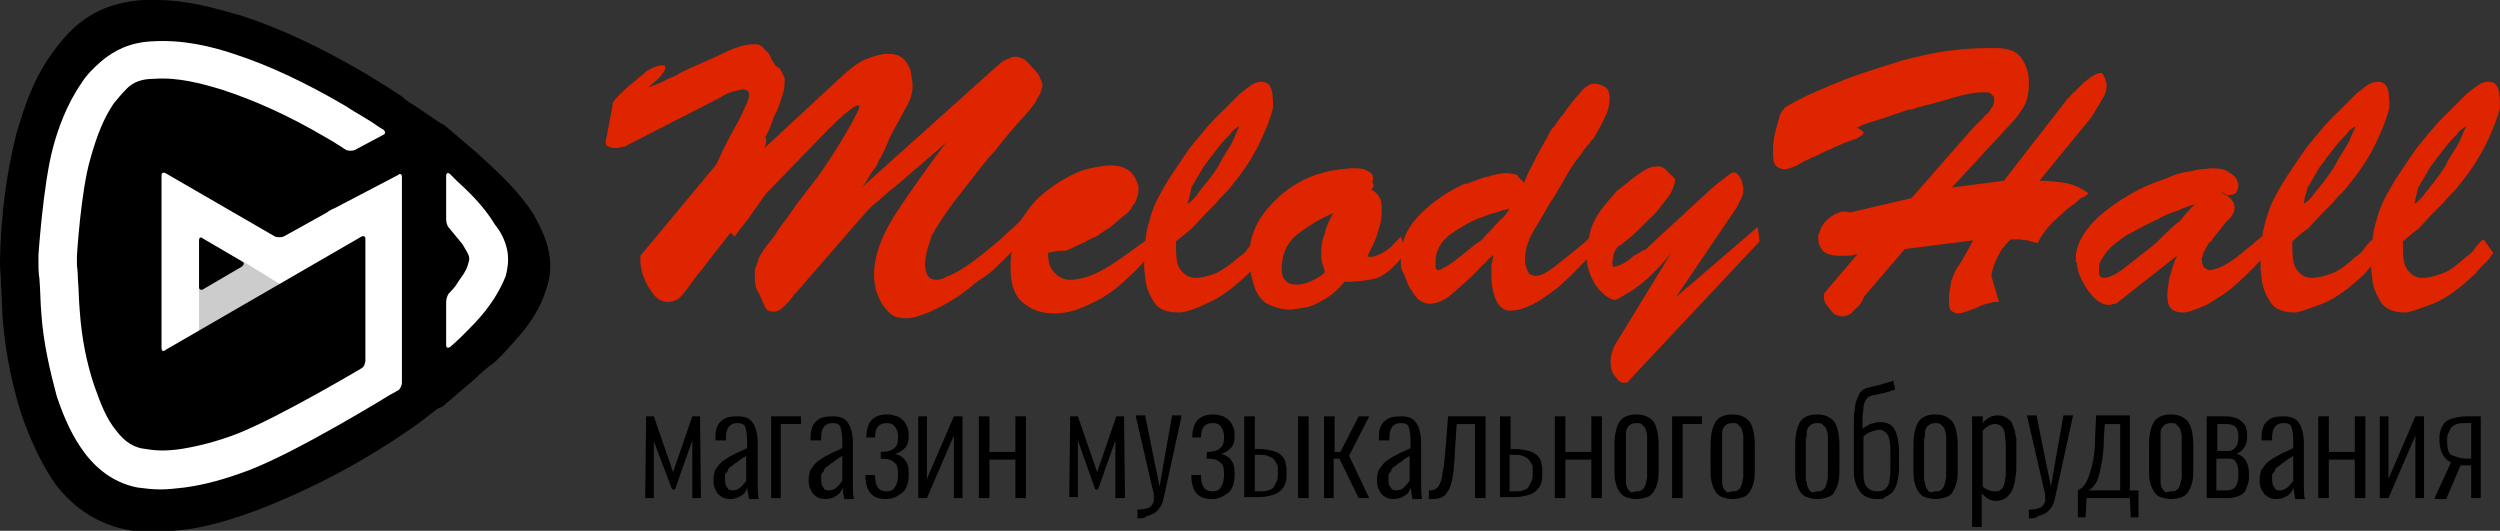 <?xml version="1.0" encoding="utf-8"?>
<!-- Generator: Adobe Illustrator 21.0.0, SVG Export Plug-In . SVG Version: 6.00 Build 0)  -->
<svg version="1.1" id="Layer_1" xmlns="http://www.w3.org/2000/svg" xmlns:xlink="http://www.w3.org/1999/xlink" x="0px" y="0px"
	 viewBox="0 0 260 55.2" style="enable-background:new 0 0 260 55.2;" xml:space="preserve">
<rect x="0" y="0" width="260" height="55.2" fill="#333333" stroke="none"/>
<style type="text/css">
	.st0{fill:#FFFFFF;}
	.st1{opacity:0.2;enable-background:new    ;}
	.st2{fill:#DF2400;}
</style>
<g>
	<path d="M57.1,26.3c-0.3-1.7-1.1-3-1.6-4c-1.5-2.3-3.3-4-4.7-5.3c-0.3-0.3-0.8-0.7-1.2-1.1l-3.4-2.9l0,0l-0.4-0.2L43,10.9
		c-0.4-0.2-0.8-0.5-1.1-0.8c-1.2-0.8-2.5-1.6-3.8-2.4C33.5,5,29.1,2.9,25,1.6C22.5,0.9,19.6,0,16.2,0c-0.4,0-0.9,0-1.3,0
		C12,0.2,9.7,1.1,7.8,2.8C6.8,3.7,6,4.7,5.3,5.7c-2,2.8-2.9,5.9-3.6,8.2C0.7,18,0.1,22.1,0,27.1v0.1l0,0v0.1v0.1
		c0,0.7,0.1,1.3,0.1,2.1c0.1,1.3,0.1,2.7,0.2,3.9c0.3,3.5,1,6.8,2,9.9c1,2.8,2.1,5.1,3.5,7.1c2,2.6,4.5,4.1,7.4,4.7
		c1,0.2,2,0.2,2.9,0.2c1,0,2-0.1,3-0.2c2.5-0.3,5.1-1.1,7.8-2.1c5.9-2.3,11.5-5.3,16.8-9.1l0.9-0.7l0.9-0.7l0.5-0.2l0,0l3.4-2.9
		c0.7-0.7,1.3-1.2,2-1.7c1.1-1,2-2.1,2.8-3c0.9-1.1,2-2.6,2.6-4.6C57.3,28.7,57.3,27.5,57.1,26.3z M36.4,47.3L36.4,47.3
		C36.5,47.2,36.5,47.2,36.4,47.3C36.5,47.2,36.5,47.3,36.4,47.3z M43.8,12.6L43.8,12.6L43.8,12.6L43.8,12.6L43.8,12.6z"/>
	<polygon points="20.7,30.3 25.7,27.4 20.7,24.5 	"/>
	<path class="st0" d="M34.9,21.6c-0.2,0.1-0.7,0.3-0.9,0.5l-4.5,2.5c-0.2,0.1-0.7,0.1-0.9,0L17.2,18c-0.2-0.1-0.4,0-0.4,0.2v18
		c0,0.3,0.2,0.4,0.4,0.2l20.4-11.8c0.2-0.1,0.4,0,0.4,0.2v12.7c0,0.3-0.2,0.7-0.4,0.8c0,0-8.4,5-12.9,6.8c-2.1,0.8-4,1.3-5.9,1.6
		c-1.4,0.2-2.5,0.2-3.6,0C14,46.6,13,46,12.1,44.8c-1-1.2-1.6-2.7-2.3-4.7c-0.8-2.4-1.3-4.9-1.5-7.7c-0.1-1-0.1-2.2-0.2-3.4
		c0-0.7-0.1-1.4-0.1-1.4c0-0.3,0-0.8,0-1c0,0,0.4-6.7,1.4-10.1c0.7-2.5,1.4-4.2,2.4-5.7c0.4-0.5,0.9-1.1,1.4-1.6
		c0.7-0.7,1.6-1,2.8-1C18.5,8,21,8.7,23,9.3c3.4,1.1,7,2.7,10.9,5c0.9,0.5,2.1,1.3,2.1,1.3c0.2,0.1,0.7,0.1,0.9,0l3-1.6
		c0.2-0.1,0.2-0.3,0-0.5c0,0-0.2-0.1-0.5-0.3c-1.1-0.8-2.3-1.4-3.5-2.2c-4.1-2.4-7.9-4.2-11.6-5.4c-2.4-0.8-5.3-1.5-8.5-1.3
		c-2.2,0.1-3.9,0.9-5.3,2.1C9.7,7.1,9,7.8,8.5,8.6c-1.6,2.3-2.5,4.9-3,6.8c-1,3.7-1.5,11.1-1.5,11.1c0,0.3,0,0.5,0,0.5v0.1
		c0,0,0,0.2,0,0.5c0,0,0,0.8,0.1,1.4c0.1,1.2,0.1,2.5,0.2,3.6c0.2,3,0.9,6,1.6,8.6c0.8,2.4,1.7,4.3,2.9,5.9c1.5,2,3.4,3.2,5.5,3.6
		c0.8,0.1,1.5,0.2,2.4,0.2c0.8,0,1.6-0.1,2.5-0.2c2.2-0.3,4.3-0.9,6.7-1.8c5.2-2,14.6-7.8,14.6-7.8c0.2-0.1,0.7-0.4,0.9-0.5
		c0.2-0.1,0.4-0.5,0.4-0.8V18.4c0-0.3-0.2-0.4-0.4-0.2L34.9,21.6z M21.1,30.1c-0.2,0.1-0.4,0-0.4-0.2V25c0-0.3,0.2-0.4,0.4-0.2
		l4.1,2.4c0.2,0.1,0.2,0.3,0,0.5L21.1,30.1z"/>
	<polygon class="st1" points="16.6,36.8 37.9,38.2 37.9,24.5 29.2,29.6 25.3,27.2 20.7,30 20.7,34.6 	"/>
	<path class="st0" d="M52.8,26.3c-0.2-1.3-0.8-2.3-1.3-2.9c-1.2-2-2.8-3.5-4-4.6c-0.3-0.3-0.7-0.7-0.7-0.7c-0.2-0.2-0.4-0.1-0.4,0.2
		v4.5c0,0.3,0.1,0.7,0.3,0.9c0,0,0.9,1.1,1.4,1.7c0.4,0.7,0.7,1.1,0.7,1.5c0,0.1,0,0.2-0.1,0.5c-0.2,0.9-0.9,1.6-1.3,2.3
		c-0.3,0.4-0.7,0.8-0.7,0.8c-0.2,0.2-0.3,0.7-0.3,0.9v4.5c0,0.3,0.2,0.3,0.4,0.2c0,0,0.8-0.7,1.3-1.2c0.9-0.9,1.7-1.7,2.4-2.6
		c0.7-0.9,1.5-2.1,2.1-3.6C52.8,27.9,52.9,27.2,52.8,26.3z"/>
	<g>
		<path class="st2" d="M79.5,15.4l8.2-7.6c0.9-0.8,1.7-1.4,2.5-1.7c0.8-0.3,1.5-0.5,2.1-0.5c0.7,0,1.1,0.1,1.5,0.4
			c0.4,0.3,0.7,0.8,0.9,1.3c0,0.2,0.1,0.4,0.1,0.7c0,0.2,0.1,0.4,0.1,0.7c0,0.1,0,0.2,0,0.3c0,0.1,0,0.2,0,0.3
			c-0.1,0.7-0.3,1.3-0.8,2.1c-0.4,0.8-0.9,1.6-1.5,2.8c-0.1,0.2-0.2,0.4-0.3,0.7c-0.1,0.2-0.2,0.4-0.3,0.7c-0.1,0.2-0.3,0.5-0.4,0.8
			c-0.2,0.2-0.3,0.5-0.4,0.8c-0.3,0.4-0.7,0.9-0.9,1.3c-0.2,0.4-0.5,0.8-0.8,1.1l14.5-13c0.3-0.2,0.5-0.4,0.9-0.5
			c0.2-0.1,0.4-0.2,0.7-0.2c0.4,0,0.9,0.2,1.2,0.5c0.3,0.3,0.7,0.8,1,1.1c0.2,0.2,0.3,0.4,0.4,0.7c0.1,0.2,0.2,0.4,0.2,0.5v0.1v0.1
			c0,0.2-0.1,0.4-0.2,0.8c-0.1,0.2-0.3,0.5-0.5,0.9c-0.5,0.8-1.3,1.6-2.1,2.5c-0.8,0.9-1.5,1.8-2.3,2.8c-0.1,0.1-0.1,0.1-0.2,0.2
			c-0.1,0.1-0.1,0.2-0.2,0.2c-1.3,1.6-2.5,3.2-3.7,4.7c-1.1,1.5-1.8,2.6-2.3,3.5c-0.2,0.7-0.4,1.2-0.5,1.6c-0.1,0.5-0.2,1-0.2,1.3
			c0,0.5,0.1,1,0.3,1.3c0.2,0.3,0.5,0.4,1,0.4c0.1,0,0.3,0,0.4-0.1c0.2,0,0.3-0.1,0.5-0.2c1.1-0.4,2.3-1.2,3.7-2.3
			c1.4-1.1,2.9-2.4,4.6-4.1l0.3,1.7c-0.2,0.3-0.5,0.8-0.9,1.1s-0.7,0.8-1,1.1c-0.2,0.2-0.3,0.3-0.5,0.5c-0.2,0.2-0.4,0.4-0.7,0.7
			c-0.7,0.7-1.3,1.2-2,1.6c-0.7,0.5-1.1,0.9-1.4,1.1c-1.4,1.1-2.7,1.7-3.7,2.2c-1,0.4-1.8,0.7-2.5,0.7c-0.7,0-1.2-0.1-1.6-0.4
			c-0.4-0.3-0.7-0.7-0.9-1c-0.3-0.4-0.5-1-0.7-1.5c-0.1-0.5-0.2-1.1-0.2-1.6c0-2,0.8-4.1,2.2-6.3c1.5-2.3,3.3-4.8,5.3-7.5
			c-0.3,0.3-1,0.9-1.8,1.6c-0.9,0.8-1.8,1.5-2.9,2.5c-0.1,0.1-0.2,0.2-0.3,0.2c-0.1,0.1-0.2,0.2-0.3,0.3c-0.7,0.5-1.3,1.1-2,1.7
			c-0.7,0.5-1.1,1.1-1.5,1.5l-6.6,7.6c-0.1,0.1-0.2,0.3-0.4,0.4c-0.1,0.2-0.3,0.4-0.5,0.7c-0.2,0.2-0.4,0.4-0.7,0.7
			c-0.2,0.2-0.4,0.3-0.7,0.4c-0.1,0-0.1,0-0.2,0h-0.1c-0.2,0-0.3,0-0.5-0.1c-0.2-0.1-0.3-0.3-0.4-0.5c-0.3-0.7-0.5-1.2-0.8-1.7
			c-0.2-0.5-0.2-1-0.2-1.5c0-0.1,0-0.3,0-0.4s0-0.2,0.1-0.4c0.1-0.3,0.2-0.5,0.3-0.9c0.1-0.3,0.3-0.5,0.5-0.9
			c0.5-0.7,1.1-1.3,1.6-2.2c0.7-0.9,1.2-1.6,1.8-2.5c0.3-0.4,0.7-0.9,1-1.3c0.3-0.4,0.7-0.9,1-1.3c0.1-0.1,0.2-0.2,0.3-0.4
			c0.1-0.1,0.2-0.3,0.3-0.4c1.7-2.5,2.9-4.5,3.7-6.1c0.8-1.5-0.3-1-3,1.7l-6.4,6.6c-0.4,0.5-0.9,1.3-1.5,2.1
			c-0.5,0.8-1.2,1.5-1.8,2.4L76,24.2l-0.1,0.1c-1,1.3-2,2.5-2.8,3.6c-0.9,1.1-1.4,1.8-1.6,2.1c-0.3,0.4-0.7,0.9-1,1.1
			c-0.3,0.2-0.7,0.3-1,0.3c-0.7,0-1.2-0.3-1.7-1s-0.9-1.5-1.1-2.4c0-0.2-0.1-0.4-0.1-0.7s0-0.4,0-0.7l7.9-9.5
			c0.1-0.3,0.3-0.5,0.4-0.9c0.2-0.3,0.3-0.7,0.5-1c0,0,0.1-0.1,0.1-0.2c0-0.1,0.1-0.1,0.1-0.2c0.5-1,1.1-2,1.5-2.8
			c0.4-0.9,0.8-1.6,0.8-2.1c0-0.2,0-0.3-0.1-0.4c-0.1-0.1-0.3-0.2-0.5-0.2c-0.2,0-0.5,0.1-1,0.2c-0.4,0.1-0.9,0.3-1.5,0.7l-8.2,4.2
			c-0.5,0.3-1.1,0.5-1.5,0.8c-0.4,0.1-0.8,0.2-1.1,0.2c-0.4,0-0.7-0.1-0.9-0.3c0,0.2-0.1,0-0.1-0.4l0.7-3.7c0-0.1,0-0.3,0.1-0.4
			c0.1-0.2,0.2-0.3,0.4-0.5c0.1-0.1,0.1-0.1,0.2-0.2c0.1-0.1,0.1-0.2,0.2-0.2c0.1-0.1,0.2-0.2,0.3-0.3s0.2-0.2,0.2-0.2l1.8-1.5
			c0,0,0.1,0,0.1-0.1l0.1-0.1c0.3-0.2,0.7-0.4,0.9-0.5c0.3-0.1,0.5-0.2,0.8-0.2c0.1,0,0.2,0,0.3,0s0.1,0.1,0.1,0.2
			c0,0.2-0.1,0.4-0.4,0.8c-0.2,0.3-0.8,0.8-1.4,1.3c0.5-0.2,1.2-0.4,1.7-0.7s1.1-0.4,1.6-0.8c1.6-0.8,3.2-1.4,4.6-2.1
			c1.4-0.7,2.4-0.9,3.2-0.9c0.2,0,0.4,0,0.5,0.1c0.2,0.1,0.3,0.1,0.4,0.3c0.1,0.1,0.3,0.3,0.4,0.4c0.2,0.2,0.3,0.4,0.4,0.7
			c0.1,0.2,0.3,0.4,0.4,0.7C81,7,81.2,7.2,81.3,7.5c0.1,0.1,0.1,0.3,0.2,0.4s0.1,0.3,0.1,0.4c0,0,0,0,0,0.1c0,0,0,0,0,0.1
			c0,0,0,0,0,0.1c0,0,0,0,0,0.1c0,0.3-0.1,0.9-0.3,1.4c-0.2,0.7-0.4,1.3-0.8,2c0,0.1-0.1,0.2-0.1,0.3s-0.1,0.2-0.1,0.3
			c-0.2,0.5-0.4,1.1-0.7,1.5C79.8,14.8,79.6,15.1,79.5,15.4L79.5,15.4z"/>
		<path class="st2" d="M109,26.3c0,1,0.2,1.6,0.7,2.1s1,0.7,1.6,0.7c0.9,0,2.1-0.3,3.5-1.1c1.4-0.8,3-2,4.9-3.4L120,26
			c-0.4,0.4-0.8,1-1.2,1.4c-0.4,0.4-0.8,0.9-1.2,1.2c-1.4,1.4-2.8,2.4-4.2,3c-1.4,0.7-2.6,1-3.8,1c-1.3,0-2.4-0.4-3.3-1.2
			c-0.9-0.8-1.2-2-1.2-3.6c0-0.4,0-1,0.1-1.5c0.1-0.5,0.2-1.1,0.3-1.6c0.1-0.3,0.2-0.7,0.3-1s0.3-0.7,0.5-1c0.7-1,1.4-2,2.5-2.8
			c1.1-0.9,2.2-1.5,3.3-2c0.7-0.3,1.3-0.4,1.8-0.5c0.5-0.1,1.1-0.2,1.5-0.2c1,0,1.6,0.2,2.2,0.7c0.4,0.4,0.7,1,0.8,1.5
			c0,0.3,0,0.7-0.1,1s-0.2,0.7-0.5,1c-0.2,0.4-0.5,0.8-1,1.1c-0.4,0.3-0.9,0.8-1.3,1.1c-0.4,0.3-0.9,0.5-1.3,0.9
			c-0.4,0.2-1,0.4-1.4,0.7c-0.8,0.3-1.4,0.7-2.1,0.9C110.1,26,109.6,26.2,109,26.3L109,26.3z"/>
		<path class="st2" d="M122.3,25.1c0,0.1,0,0.2,0,0.3s0,0.1,0,0.2c0,1.2,0.1,2,0.5,2.5s0.9,0.8,1.5,0.8c0.7,0,1.4-0.2,2.2-0.5
			c0.8-0.4,1.6-1,2.4-1.7c0.3-0.2,0.7-0.5,0.9-0.9c0.3-0.3,0.5-0.7,0.9-0.9l1,1.4c-0.3,0.4-0.5,0.8-0.9,1.1c-0.3,0.3-0.7,0.7-0.9,1
			c-1.6,1.5-3,2.6-4.5,3.2c-1.4,0.7-2.4,0.9-2.8,0.9c-1.2,0-2.1-0.3-2.6-1.1c-0.5-0.8-0.8-1.5-0.9-2.5c0-0.3-0.1-0.7-0.1-1
			s0-0.7,0-0.9c0-0.1,0-0.2,0-0.3s0-0.2,0-0.3c0-0.7,0.1-1.3,0.2-2c0.1-0.7,0.3-1.3,0.5-2c0.4-1.4,1.2-2.7,2-4
			c0.9-1.3,1.6-2.5,2.6-3.7c1-1.2,1.8-2.2,2.7-3c0.9-0.9,1.5-1.5,2-2c0.4-0.3,0.9-0.7,1.2-0.9c0.3-0.2,0.7-0.3,1-0.3
			c0.3,0,0.7,0.1,0.9,0.5c0.2,0.3,0.3,1,0.3,2c0,0.4-0.3,1.4-1,3s-1.7,3.4-3.3,5.3c-0.2,0.3-0.4,0.5-0.8,0.9
			c-0.2,0.2-0.5,0.5-0.8,0.9c-0.1,0.1-0.1,0.1-0.2,0.2c-0.1,0.1-0.1,0.1-0.2,0.2s-0.2,0.2-0.3,0.3c-0.1,0.1-0.2,0.2-0.3,0.3
			c-0.5,0.5-1.1,1.2-1.6,1.7C123.3,24.3,122.7,24.8,122.3,25.1L122.3,25.1z M123.5,21.2c0.2-0.1,0.7-0.5,1.1-1.1s1-1.2,1.4-1.8
			c0.2-0.2,0.3-0.4,0.5-0.7c0.1-0.2,0.3-0.4,0.4-0.7c0.4-0.8,0.9-1.4,1.3-2.2c0.3-0.7,0.5-1.2,0.7-1.6c-0.3,0.2-0.7,0.4-1,0.9
			c-0.3,0.3-0.8,0.8-1.1,1.2s-0.7,0.9-1,1.3c-0.3,0.4-0.7,0.9-0.9,1.3c-0.3,0.5-0.7,1.2-1,1.7C123.8,20.2,123.6,20.8,123.5,21.2
			L123.5,21.2z"/>
		<path class="st2" d="M142.6,19.7c0.4,0.2,0.7,0.5,0.9,0.9c0.2,0.3,0.2,0.8,0.2,1.3c0,0.7-0.1,1.4-0.4,2.2
			c-0.2,0.9-0.7,1.7-1.1,2.6c0,0,0.1,0,0.2,0s0.1,0,0.1,0c0.1,0,0.2,0,0.3,0s0.2-0.1,0.3-0.1c0.3-0.1,0.7-0.3,1-0.5
			c0.3-0.2,0.7-0.5,0.9-0.8c0.1-0.1,0.2-0.2,0.4-0.4c0.1-0.1,0.2-0.2,0.3-0.3l0.5,1.7c-1.2,1.5-2.3,2.5-3.3,2.7s-1.8,0.3-2.7,0.3
			c-0.1,0-0.1,0-0.2,0s-0.1,0-0.2,0c-0.5,0.7-1.1,1.2-1.7,1.6s-1.3,0.8-2,1c-0.3,0.1-0.7,0.1-1,0.2c-0.3,0-0.7,0.1-0.9,0.1
			c-0.8,0-1.5-0.2-2.2-0.5s-1.1-0.9-1.4-1.5c-0.2-0.5-0.4-1.2-0.5-1.7c-0.1-0.5-0.2-1.2-0.2-1.7c0-2,0.7-3.7,2-5.2
			c1.3-1.5,2.9-2.7,4.9-3.4c0.2-0.1,0.4-0.1,0.7-0.2s0.4-0.1,0.7-0.2c0.4-0.1,0.9-0.1,1.2-0.2c0.4,0,0.8-0.1,1.1-0.1
			c0.7,0,1.2,0,1.6,0.2c0.4,0.2,0.7,0.4,0.7,0.8c0,0.1,0,0.3-0.1,0.5C143,19.2,142.8,19.5,142.6,19.7L142.6,19.7z M138.7,22.1
			C138.7,22.1,138.7,22.2,138.7,22.1c-0.1,0.1-0.1,0.1-0.1,0.1c-1.3,0.5-2.5,1.3-3.6,2.1c-1,0.8-1.6,1.8-1.7,3.4c0,0,0,0.1,0,0.2
			s0,0.1,0,0.2c0,0.4,0.1,0.8,0.4,1.1c0.3,0.3,0.7,0.4,1.2,0.4c0.4,0,0.9-0.1,1.3-0.3c0.5-0.2,1.1-0.5,1.6-1c-0.1-0.3-0.2-0.7-0.3-1
			s-0.1-0.7-0.1-1c0-0.7,0.1-1.3,0.4-2.1C137.9,23.6,138.3,22.8,138.7,22.1L138.7,22.1z"/>
		<path class="st2" d="M158.5,19c0.2-0.5,0.5-1.2,1-2.1c0.4-0.9,0.9-1.7,1.4-2.6c0.2-0.4,0.4-0.9,0.8-1.2c0.2-0.4,0.5-0.8,0.8-1.1
			c0.7-1,1.2-1.7,1.8-2.3c0.5-0.7,1.1-1,1.5-1c0,0,0,0,0.1,0c0,0,0,0,0.1,0c0.5,0.1,0.9,0.3,1.1,0.5c0.2,0.2,0.3,0.5,0.3,1
			c0,0.5-0.1,1.2-0.4,1.8c-0.3,0.7-0.7,1.4-1.1,2.1c-0.1,0.2-0.2,0.4-0.4,0.5c-0.1,0.2-0.2,0.4-0.4,0.5c-0.4,0.5-0.8,1.2-1.2,1.6
			c-0.3,0.5-0.7,1-0.9,1.4c-0.1,0.2-0.2,0.4-0.4,0.7c-0.1,0.2-0.2,0.4-0.4,0.7c-0.1,0.2-0.2,0.3-0.3,0.5c-0.1,0.2-0.2,0.3-0.3,0.5
			c-0.8,1.2-1.4,2.4-2.1,3.5c-0.7,1.2-0.9,2.2-0.9,2.9c0,0.2,0,0.5,0.1,0.8s0.1,0.4,0.3,0.7c0.1,0.1,0.2,0.2,0.3,0.2
			s0.2,0.1,0.3,0.1c0.7,0,1.4-0.4,2.5-1.3c1.1-0.9,2.3-1.8,3.5-2.9l0.3,1.4c-0.4,0.7-1,1.2-1.5,1.7c-0.5,0.5-1,1.1-1.5,1.5
			c-1,1-2.1,1.7-3,2.3c-1,0.5-1.8,0.9-2.7,0.9c0,0,0,0-0.1,0s0,0-0.1,0c0,0,0,0-0.1,0c0,0,0,0-0.1,0c-0.5-0.1-1-0.5-1.3-1.3
			c-0.3-0.8-0.4-1.6-0.4-2.5c0-0.1,0-0.2,0-0.3s0-0.2,0-0.3c0-0.2,0-0.4,0.1-0.7c0-0.2,0.1-0.4,0.1-0.7c-0.2,0.2-0.5,0.4-0.8,0.8
			c-0.2,0.2-0.5,0.4-0.8,0.8c0,0,0,0-0.1,0.1c-0.9,0.9-1.6,1.5-2.5,2.3c-0.8,0.7-1.5,1-2.3,1.1c-0.4,0-0.8-0.1-1.2-0.4
			c-0.3-0.2-0.7-0.8-1-1.3c-0.3-0.5-0.4-1.1-0.7-1.6s-0.2-1.1-0.2-1.5c0-1.5,0.5-2.9,1.7-4.2c1.2-1.3,2.7-2.4,4.5-3.3
			c0.2-0.1,0.4-0.2,0.7-0.2c0.2-0.1,0.5-0.2,0.8-0.3c0.2-0.1,0.5-0.2,0.8-0.3c0.2-0.1,0.5-0.1,0.8-0.2c0.2-0.1,0.4-0.1,0.8-0.2
			c0.2,0,0.4-0.1,0.8-0.1c0.4,0,0.9,0.1,1.2,0.2C157.9,18.5,158.3,18.7,158.5,19L158.5,19z M157,21.7c-0.4,0.1-0.9,0.2-1.4,0.4
			c-0.5,0.1-1,0.3-1.5,0.5c-1.2,0.4-2.3,1.1-3.3,1.8c-1,0.8-1.5,1.7-1.5,2.8c0,0.1,0,0.1,0,0.2s0,0.1,0,0.2s0,0.1,0,0.2
			s0,0.1,0.1,0.2c0,0.2,0.4,0.1,1.2-0.4c0.8-0.5,1.6-1.2,2.6-2c0.2-0.2,0.4-0.3,0.7-0.5s0.4-0.4,0.7-0.7c0.5-0.5,1-1.1,1.4-1.5
			C156.4,22.6,156.7,22.2,157,21.7L157,21.7z"/>
		<path class="st2" d="M169.6,30.3c-0.9,0.5-1.4,0.9-1.7,0.9c-0.8-0.2-1.4-0.8-2-1.6c-0.5-0.9-0.9-1.8-0.9-3c0-0.9,0.2-1.8,0.5-2.9
			c0.4-1.1,1.1-2.1,2.1-3.2c0.3-0.3,0.5-0.7,0.9-0.9c0.3-0.3,0.7-0.5,1.1-0.9c0.7-0.5,1.2-0.9,1.6-1.1c0.4-0.2,0.8-0.3,1.1-0.3
			c0.1,0,0.2,0,0.3,0s0.2,0.1,0.3,0.1c0.2,0.1,0.3,0.2,0.5,0.4c0.2,0.2,0.4,0.4,0.7,0.7l0.1,0.1c0,0.1,0,0.1,0,0.2
			c0,0.3-0.2,0.8-0.5,1.4c-0.4,0.5-0.9,1.2-1.4,1.8c-0.2,0.2-0.4,0.5-0.8,0.8c-0.2,0.2-0.4,0.4-0.8,0.8c-0.4,0.4-0.9,0.9-1.3,1.2
			c-0.4,0.3-0.8,0.7-1.1,0.8c-0.1,0.1-0.2,0.3-0.3,0.4c-0.1,0.2-0.1,0.3-0.2,0.5c0,0.2-0.1,0.4-0.1,0.7s0,0.3,0,0.4
			c0,0.2,0.2,0.2,0.7,0s1-0.5,1.5-1c0.1,0,0.1-0.1,0.2-0.1c0.1,0,0.1-0.1,0.2-0.1c0.2-0.1,0.4-0.3,0.7-0.4s0.4-0.3,0.5-0.4l6.4-5.9
			c0.9-0.8,1.5-1.2,2-1.6c0.4-0.3,0.8-0.2,1.1,0.4c0.1,0.2,0.2,0.4,0.2,0.5c0,0.2,0.1,0.4,0.1,0.5c0,0.3,0,0.8-0.2,1.1
			c-0.2,0.4-0.4,0.9-0.7,1.3l-6.1,9l8.5-7.3l0.2,1.5l-13.7,14.6c0,0.1-0.1,0.1-0.2,0.1c-0.1,0-0.1,0-0.2,0c-0.1,0-0.1,0-0.2,0
			c-0.1,0-0.1-0.1-0.2-0.1c-0.2-0.1-0.4-0.4-0.7-0.8c-0.2-0.3-0.3-0.8-0.3-1.2c0-0.2,0-0.5,0.1-0.9c0.1-0.3,0.2-0.7,0.4-1l5.8-9.5
			C172,28.6,170.4,29.8,169.6,30.3z"/>
		<path class="st2" d="M205.2,13.3c0.1-0.1,0.2-0.2,0.4-0.4c0.2-0.2,0.4-0.4,0.7-0.7c0.1-0.1,0.2-0.3,0.4-0.4
			c0.2-0.1,0.2-0.3,0.3-0.4c0.1-0.2,0.3-0.4,0.3-0.5s0.1-0.3,0.1-0.5c0-0.1,0-0.3-0.1-0.4c-0.1-0.1-0.2-0.2-0.3-0.3
			c-0.1,0-0.2-0.1-0.3-0.1s-0.2,0-0.4,0c-0.7,0-1.5,0.1-2.6,0.4c-1.1,0.3-2.3,0.7-3.6,1c-0.2,0.1-0.5,0.1-0.8,0.2
			c-0.2,0.1-0.4,0.2-0.8,0.2c-1.2,0.4-2.3,0.8-3.3,1.1c-1,0.3-1.6,0.5-2.1,0.8c0.4,0.1,0.5,0.3,0.7,0.4c0,0.1,0,0.3-0.2,0.4
			c-0.2,0.1-0.4,0.3-0.8,0.4c-0.3,0.1-0.7,0.3-1.1,0.4l0,0c-0.1,0-0.1,0.1-0.2,0.1c-0.1,0-0.1,0.1-0.2,0.1c-0.3,0.1-0.5,0.2-0.9,0.4
			c-0.3,0.1-0.7,0.3-0.9,0.4c-0.3,0.2-0.8,0.4-1.1,0.5c-0.3,0.2-0.7,0.3-1,0.5c-0.3,0.2-0.7,0.4-1,0.5c-0.3,0.1-0.5,0.2-0.8,0.2
			c-0.4,0-0.8-0.2-1-0.5s-0.2-0.8-0.2-1.3c0-0.2,0-0.4,0-0.7c0-0.2,0.1-0.4,0.1-0.8c0.1-0.4,0.2-0.9,0.3-1.2
			c0.1-0.4,0.2-0.8,0.3-1.1c0.1-0.2,0.2-0.4,0.3-0.5s0.2-0.3,0.2-0.3c1.6-1,3.5-1.8,5.7-2.7c2.2-0.9,4.3-1.5,6.5-2.2
			c1.5-0.4,3.2-0.8,4.7-1c1.5-0.2,2.9-0.3,4.3-0.3c0.1,0,0.1,0,0.2,0s0.2,0,0.2,0c0.1,0,0.2,0,0.2,0c0.1,0,0.1,0,0.2,0
			c1.2,0,2.1,0.3,2.6,1c0.5,0.7,0.8,1.5,0.8,2.5c0,0.2,0,0.4,0,0.7c0,0.2-0.1,0.4-0.1,0.7c-0.1,0.5-0.3,1.1-0.7,1.6
			c-0.3,0.5-0.7,1-1.1,1.4l-6.1,6.6l5.4-0.7l6.6-8.5c0,0,0.1-0.1,0.2-0.2c0.1-0.1,0.1-0.1,0.2-0.2c0.1-0.2,0.3-0.3,0.5-0.5
			c0.2-0.2,0.3-0.3,0.5-0.5c0.4-0.4,1-0.9,1.4-1.1s0.8-0.3,0.9-0.1c0,0,0.1,0.1,0.1,0.2s0.1,0.1,0.1,0.2c0,0.1,0.1,0.2,0.1,0.3
			c0,0.1,0.1,0.2,0.1,0.4c0,0.4-0.1,1-0.4,1.4c-0.3,0.5-0.7,1.2-1.2,2l-5.4,6.6h0.1h0.1c0.8,0,1.4,0.1,2.3,0.2
			c0.8,0.1,1.6,0.4,2.6,1.1c-0.2,0.2-0.4,0.4-0.8,0.5c-0.2,0.2-0.4,0.4-0.8,0.7c-0.8,0.5-1.4,1.2-2.1,1.8c-0.7,0.7-1.2,1.4-1.6,2.2
			c-0.3-0.1-0.7-0.2-1-0.3c-0.3,0-0.7-0.1-0.9-0.1c-0.1,0-0.2,0-0.3,0s-0.2,0-0.3,0H210h-0.1c-0.1,0-0.3,0-0.4,0c-0.1,0-0.3,0-0.4,0
			c-0.1,0.1-0.1,0.2-0.2,0.2c-0.1,0.1-0.2,0.2-0.3,0.3c-0.1,0.2-0.2,0.3-0.4,0.5c-0.1,0.2-0.2,0.4-0.4,0.7c-0.2,0.4-0.4,0.9-0.5,1.2
			c-0.1,0.4-0.2,0.7-0.2,0.9l0.8,2.7c0,0-0.1,0-0.2,0c-0.1,0-0.1,0-0.2,0c-0.2,0-0.5,0.1-0.9,0.2s-0.7,0.2-1,0.4
			c-0.3,0.1-0.8,0.3-1.1,0.4c-0.3,0.1-0.7,0.2-0.9,0.2s-0.4-0.1-0.7-0.3c-0.2-0.2-0.2-0.5-0.2-1c0,0,0-0.1,0-0.2s0-0.1,0-0.2
			c0-0.2,0-0.5,0.1-0.8c0-0.2,0.1-0.4,0.1-0.8c0.2-0.5,0.4-1.2,0.9-1.8c0.4-0.7,0.9-1.5,1.4-2.5l-7.1,0.9l-4.2,4.9
			c-0.2,0.4-0.4,0.9-0.7,1.1c-0.2,0.2-0.4,0.4-0.7,0.7c-0.1,0.1-0.2,0.1-0.4,0.2c-0.1,0-0.3,0.1-0.4,0.1c-0.4,0-0.8-0.1-1.1-0.4
			c-0.3-0.3-0.5-0.7-0.8-1c0-0.1,0-0.2-0.1-0.3c0-0.1,0-0.2,0-0.3c0-0.1,0-0.2,0-0.3c0-0.1,0.1-0.2,0.1-0.2l3.4-4
			c-0.3,0.1-0.7,0.2-1,0.2c-0.3,0-0.5,0-0.8,0c-0.9,0-1.5-0.2-1.8-0.5c-0.3-0.3-0.5-0.8-0.5-1.3c0-0.1,0-0.2,0-0.3
			c0-0.1,0-0.2,0.1-0.2c0.1-0.5,0.4-1.1,0.9-1.5c0.4-0.4,1-0.7,1.5-0.8c0.1,0,0.2,0,0.4,0c0.1,0,0.3,0.1,0.4,0.1l6.4-1.5L205.2,13.3
			z"/>
		<path class="st2" d="M231,20c0.5,0.3,0.9,0.5,1.1,0.8c0.2,0.2,0.3,0.5,0.3,0.8c0,0.4-0.2,0.9-0.8,1.4c-0.4,0.5-1,1.2-1.6,2
			c0,0.1-0.1,0.2-0.2,0.2c-0.1,0.1-0.2,0.2-0.2,0.3c-0.1,0.2-0.2,0.3-0.3,0.5s-0.2,0.4-0.2,0.5s0,0.2-0.1,0.3s0,0.2,0,0.3
			c0,0.2,0,0.3,0.1,0.5s0.2,0.3,0.4,0.4c0,0,0.1,0,0.1,0.1h0.1c0.3,0,0.7-0.1,1.2-0.3c0.4-0.2,1-0.5,1.5-0.9
			c0.2-0.1,0.3-0.2,0.5-0.4c0.2-0.1,0.3-0.2,0.5-0.4c0.3-0.3,0.7-0.5,1-0.8s0.5-0.4,0.8-0.7l0.7,1.4c-0.5,0.8-1.1,1.4-1.7,2
			c-0.7,0.7-1.2,1.2-1.8,1.7c-1,0.9-2.1,1.5-2.9,2c-1,0.4-1.8,0.8-2.5,0.8c-0.4,0-0.9-0.1-1.2-0.4c-0.3-0.3-0.4-0.8-0.4-1.4
			c0-0.4,0.1-1.1,0.2-1.7c0.2-0.7,0.4-1.5,0.8-2.4l-6.1,4.8c-0.1,0.1-0.2,0.2-0.4,0.2s-0.3,0.1-0.4,0.1c-0.1,0-0.3,0-0.4,0
			c-0.1,0-0.3-0.1-0.4-0.1c-0.7-0.3-1.2-0.9-1.7-1.6c-0.5-0.8-0.9-1.6-1-2.5c0-0.1,0-0.2-0.1-0.3c-0.1-0.1,0-0.2,0-0.3
			c0-0.2,0-0.3,0-0.5s0.1-0.3,0.1-0.5c0.4-1.4,1.4-2.7,2.9-3.9c1.5-1.2,3.2-2.2,4.9-2.9c0.8-0.3,1.4-0.5,2.1-0.8s1.3-0.4,2-0.5
			c0.4-0.1,0.8-0.2,1.1-0.2c0.3,0,0.7-0.1,1-0.1c0.8,0,1.4,0.1,1.8,0.4c0.4,0.3,0.8,0.5,0.9,1c0,0,0,0.1,0.1,0.2c0,0.1,0,0.1,0,0.2
			c0,0.2-0.1,0.4-0.2,0.7c-0.2,0.2-0.4,0.3-0.9,0.3h-0.1C231.2,20,231.1,20,231,20C231.1,20,231.1,20,231,20L231,20z M228.3,21.2
			c-0.5,0.2-1.2,0.4-1.8,0.7c-0.7,0.2-1.4,0.5-2.1,0.9c-1.1,0.5-2.2,1.1-3.3,1.7c-1,0.7-1.8,1.3-2.3,2.1c-0.1,0.2-0.3,0.4-0.4,0.7
			c-0.1,0.2-0.1,0.4-0.1,0.7c0,0,0,0.1,0,0.2s0,0.1,0,0.2c0,0.2,0.1,0.3,0.2,0.4s0.2,0.1,0.3,0.1c0.4,0,1.2-0.3,2.1-1
			c0.9-0.7,1.8-1.4,2.8-2.2c0.2-0.1,0.3-0.3,0.5-0.4c0.2-0.2,0.3-0.3,0.5-0.5c0.7-0.7,1.3-1.3,2-1.8
			C227.4,22.1,227.9,21.6,228.3,21.2L228.3,21.2z"/>
		<path class="st2" d="M238.4,25.1c0,0.1,0,0.2,0,0.3s0,0.1,0,0.2c0,1.2,0.1,2,0.5,2.5c0.4,0.5,0.9,0.8,1.5,0.8
			c0.7,0,1.4-0.2,2.2-0.5c0.8-0.3,1.6-1,2.4-1.7c0.3-0.2,0.7-0.5,0.9-0.9c0.3-0.3,0.5-0.7,0.9-0.9l1,1.4c-0.3,0.4-0.5,0.8-0.9,1.1
			c-0.3,0.3-0.7,0.7-0.9,1c-1.6,1.5-3,2.6-4.5,3.2c-1.4,0.5-2.4,0.9-2.8,0.9c-1.2,0-2.1-0.3-2.6-1.1c-0.5-0.8-0.8-1.5-0.9-2.5
			c0-0.3-0.1-0.7-0.1-1s0-0.7,0-0.9c0-0.1,0-0.2,0-0.3s0-0.2,0-0.3c0-0.7,0.1-1.3,0.2-2c0.1-0.7,0.3-1.3,0.5-2c0.4-1.4,1.2-2.7,2-4
			c0.9-1.3,1.6-2.5,2.6-3.7c1-1.2,1.8-2.2,2.7-3c0.9-0.9,1.5-1.5,2-2c0.4-0.3,0.9-0.7,1.2-0.9c0.3-0.2,0.7-0.3,1-0.3
			c0.3,0,0.7,0.1,0.9,0.5c0.2,0.3,0.3,1,0.3,2c0,0.4-0.3,1.4-1,3c-0.7,1.6-1.7,3.4-3.3,5.3c-0.2,0.3-0.4,0.5-0.8,0.9
			c-0.2,0.2-0.5,0.5-0.8,0.9c-0.1,0.1-0.1,0.1-0.2,0.2c-0.1,0.1-0.1,0.1-0.2,0.2c-0.1,0.1-0.2,0.2-0.3,0.3c-0.1,0.1-0.2,0.2-0.3,0.3
			c-0.5,0.5-1.1,1.2-1.6,1.7C239.2,24.3,238.8,24.8,238.4,25.1L238.4,25.1z M239.6,21.2c0.2-0.1,0.7-0.5,1.1-1.1
			c0.4-0.5,1-1.2,1.4-1.8c0.2-0.2,0.3-0.4,0.5-0.7c0.1-0.2,0.3-0.4,0.4-0.7c0.4-0.8,0.9-1.4,1.3-2.2c0.3-0.7,0.5-1.2,0.7-1.6
			c-0.3,0.2-0.7,0.4-1,0.9c-0.3,0.3-0.8,0.8-1.1,1.2s-0.7,0.9-1,1.3s-0.7,0.9-0.9,1.3c-0.3,0.5-0.7,1.2-1,1.7
			C239.8,20.2,239.6,20.8,239.6,21.2L239.6,21.2z"/>
		<path class="st2" d="M249.9,25.1c0,0.1,0,0.2,0,0.3s0,0.1,0,0.2c0,1.2,0.1,2,0.5,2.5c0.4,0.5,0.9,0.8,1.5,0.8
			c0.7,0,1.4-0.2,2.2-0.5s1.6-1,2.4-1.7c0.3-0.2,0.7-0.5,0.9-0.9c0.3-0.3,0.5-0.7,0.9-0.9l1,1.4c-0.3,0.4-0.5,0.8-0.9,1.1
			c-0.3,0.3-0.7,0.7-0.9,1c-1.6,1.5-3,2.6-4.5,3.2c-1.4,0.5-2.4,0.9-2.8,0.9c-1.2,0-2.1-0.3-2.6-1.1c-0.5-0.8-0.8-1.5-0.9-2.5
			c0-0.3-0.1-0.7-0.1-1s0-0.7,0-0.9c0-0.1,0-0.2,0-0.3s0-0.2,0-0.3c0-0.7,0.1-1.3,0.2-2c0.1-0.7,0.3-1.3,0.5-2c0.4-1.4,1.2-2.7,2-4
			c0.9-1.3,1.6-2.5,2.6-3.7c1-1.2,1.8-2.2,2.7-3c0.9-0.9,1.5-1.5,2-2c0.4-0.3,0.9-0.7,1.2-0.9c0.3-0.2,0.7-0.3,1-0.3
			s0.7,0.1,0.9,0.5c0.2,0.3,0.3,1,0.3,2c0,0.4-0.3,1.4-1,3c-0.7,1.6-1.7,3.4-3.3,5.3c-0.2,0.3-0.4,0.5-0.8,0.9
			c-0.2,0.2-0.5,0.5-0.8,0.9c-0.1,0.1-0.1,0.1-0.2,0.2c-0.1,0.1-0.1,0.1-0.2,0.2c-0.1,0.1-0.2,0.2-0.3,0.3c-0.1,0.1-0.2,0.2-0.3,0.3
			c-0.5,0.5-1.1,1.2-1.6,1.7C250.8,24.3,250.3,24.8,249.9,25.1L249.9,25.1z M251.1,21.2c0.2-0.1,0.7-0.5,1.1-1.1
			c0.4-0.5,1-1.2,1.4-1.8c0.2-0.2,0.3-0.4,0.5-0.7c0.1-0.2,0.3-0.4,0.4-0.7c0.4-0.8,0.9-1.4,1.3-2.2c0.3-0.7,0.5-1.2,0.7-1.6
			c-0.3,0.2-0.7,0.4-1,0.9c-0.3,0.3-0.8,0.8-1.1,1.2c-0.3,0.4-0.7,0.9-1,1.3c-0.3,0.4-0.7,0.9-0.9,1.3c-0.3,0.5-0.7,1.2-1,1.7
			C251.3,20.2,251.2,20.8,251.1,21.2L251.1,21.2z"/>
	</g>
	<g>
		<path d="M67.1,51.8l0.1-8.5H68l2,5.8l2-5.8h0.8l0.1,8.5h-0.9l0-6l-1.8,5.1h-0.3L68,45.9l0,5.9H67.1z"/>
		<path d="M75.9,51.9c-0.5,0-0.9-0.2-1.2-0.5c-0.3-0.4-0.5-0.8-0.5-1.4c0-0.3,0-0.5,0.1-0.8c0-0.2,0.1-0.4,0.3-0.6
			c0.1-0.2,0.3-0.4,0.4-0.5c0.2-0.2,0.4-0.3,0.7-0.5c0.3-0.2,0.6-0.3,0.9-0.5c0.3-0.1,0.7-0.3,1.1-0.5V46c0-0.8-0.1-1.3-0.2-1.6
			c-0.1-0.3-0.4-0.4-0.8-0.4c-0.8,0-1.2,0.5-1.2,1.5v0.3l-1.1,0c0-0.1,0-0.2,0-0.3c0-0.8,0.2-1.4,0.6-1.7c0.4-0.4,0.9-0.5,1.7-0.5
			c0.8,0,1.3,0.2,1.6,0.7c0.3,0.4,0.5,1.2,0.5,2.1v4.1c0,0.7,0,1.2,0.1,1.7h-1l-0.2-1.2c-0.1,0.4-0.3,0.7-0.7,0.9
			C76.7,51.8,76.3,51.9,75.9,51.9z M76.2,51c0.3,0,0.6-0.1,0.8-0.3c0.2-0.2,0.4-0.4,0.6-0.7v-2.6c0,0-0.1,0-0.1,0.1
			c-0.2,0.1-0.4,0.2-0.5,0.3c-0.1,0.1-0.3,0.2-0.4,0.3c-0.2,0.1-0.3,0.2-0.4,0.3c-0.1,0.1-0.2,0.1-0.3,0.2c-0.1,0.1-0.2,0.2-0.2,0.3
			c0,0.1-0.1,0.2-0.2,0.3c-0.1,0.1-0.1,0.2-0.1,0.3c0,0.1,0,0.3,0,0.4c0,0.4,0.1,0.7,0.3,0.9C75.7,50.9,75.9,51,76.2,51z"/>
		<path d="M80.2,51.8v-8.5h3.1v0.8h-2.1v7.7H80.2z"/>
		<path d="M85.8,51.9c-0.5,0-0.9-0.2-1.2-0.5c-0.3-0.4-0.5-0.8-0.5-1.4c0-0.3,0-0.5,0.1-0.8c0-0.2,0.1-0.4,0.3-0.6
			c0.1-0.2,0.3-0.4,0.4-0.5c0.2-0.2,0.4-0.3,0.7-0.5c0.3-0.2,0.6-0.3,0.9-0.5c0.3-0.1,0.7-0.3,1.1-0.5V46c0-0.8-0.1-1.3-0.2-1.6
			c-0.1-0.3-0.4-0.4-0.8-0.4c-0.8,0-1.2,0.5-1.2,1.5v0.3l-1.1,0c0-0.1,0-0.2,0-0.3c0-0.8,0.2-1.4,0.6-1.7c0.4-0.4,0.9-0.5,1.7-0.5
			c0.8,0,1.3,0.2,1.6,0.7c0.3,0.4,0.5,1.2,0.5,2.1v4.1c0,0.7,0,1.2,0.1,1.7h-1l-0.2-1.2c-0.1,0.4-0.3,0.7-0.7,0.9
			C86.6,51.8,86.3,51.9,85.8,51.9z M86.2,51c0.3,0,0.6-0.1,0.8-0.3c0.2-0.2,0.4-0.4,0.6-0.7v-2.6c0,0-0.1,0-0.1,0.1
			c-0.2,0.1-0.4,0.2-0.5,0.3c-0.1,0.1-0.3,0.2-0.4,0.3c-0.2,0.1-0.3,0.2-0.4,0.3c-0.1,0.1-0.2,0.1-0.3,0.2c-0.1,0.1-0.2,0.2-0.2,0.3
			c0,0.1-0.1,0.2-0.2,0.3c-0.1,0.1-0.1,0.2-0.1,0.3c0,0.1,0,0.3,0,0.4c0,0.4,0.1,0.7,0.3,0.9C85.7,50.9,85.9,51,86.2,51z"/>
		<path d="M92.1,51.9c-1.4,0-2.1-0.8-2.1-2.5h1c0,1.2,0.4,1.7,1.2,1.7c0,0,0,0,0,0c0.4,0,0.7-0.1,0.9-0.5c0.2-0.3,0.3-0.7,0.3-1.2
			c0,0,0-0.1,0-0.1c0-0.6-0.1-1-0.4-1.2c-0.3-0.3-0.7-0.4-1.4-0.4V47c0.6,0,1.1-0.1,1.4-0.4c0.3-0.2,0.4-0.6,0.4-1.1
			c0,0,0-0.1,0-0.1c0-0.4-0.1-0.7-0.3-1c-0.2-0.3-0.5-0.4-0.9-0.4c-0.8,0-1.2,0.5-1.2,1.5h-0.9c0-1.6,0.7-2.4,2.2-2.4
			c0.4,0,0.7,0.1,1,0.2c0.3,0.1,0.5,0.3,0.7,0.5c0.2,0.2,0.3,0.5,0.4,0.7c0.1,0.3,0.1,0.5,0.1,0.8c0,0,0,0,0,0c0,0.6-0.1,1-0.4,1.3
			c-0.3,0.3-0.6,0.5-1,0.6c0.2,0.1,0.4,0.1,0.5,0.2c0.2,0.1,0.3,0.2,0.5,0.4c0.1,0.2,0.3,0.4,0.3,0.6c0.1,0.3,0.1,0.6,0.1,0.9
			c0,0,0,0,0,0.1c0,0.8-0.2,1.3-0.5,1.7C93.3,51.7,92.8,51.9,92.1,51.9C92.1,51.9,92.1,51.9,92.1,51.9z"/>
		<path d="M95.5,51.8v-8.5h0.9v6.5l2.8-6.5h0.9v8.5h-0.9v-6.5l-2.8,6.5H95.5z"/>
		<path d="M101.8,51.8v-8.5h1.1V47h2.7v-3.7h1.1v8.5h-1.1v-4h-2.7v4H101.8z"/>
		<path d="M111.2,51.8l0.1-8.5h0.8l2,5.8l2-5.8h0.8l0.1,8.5H116l0-6l-1.8,5.1h-0.3l-1.8-5.1l0,5.9H111.2z"/>
		<path d="M118.3,53.9V53c0.5,0,0.9-0.1,1.2-0.2c0.3-0.2,0.4-0.4,0.5-0.7c0-0.1,0-0.2,0-0.3c0-0.2,0-0.5-0.1-0.8l-1.8-7.8h1l0.9,4.5
			l0.6,2.9l0.5-2.9l0.8-4.5h1l-1.9,8.7c-0.1,0.4-0.2,0.7-0.4,0.9c-0.1,0.2-0.3,0.4-0.6,0.6c-0.2,0.1-0.5,0.2-0.8,0.3
			C119.1,53.9,118.7,53.9,118.3,53.9z"/>
		<path d="M126,51.9c-1.4,0-2.1-0.8-2.1-2.5h1c0,1.2,0.4,1.7,1.2,1.7c0,0,0,0,0,0c0.4,0,0.7-0.1,0.9-0.5c0.2-0.3,0.3-0.7,0.3-1.2
			c0,0,0-0.1,0-0.1c0-0.6-0.1-1-0.4-1.2c-0.3-0.3-0.7-0.4-1.4-0.4V47c0.6,0,1.1-0.1,1.4-0.4c0.3-0.2,0.4-0.6,0.4-1.1
			c0,0,0-0.1,0-0.1c0-0.4-0.1-0.7-0.3-1c-0.2-0.3-0.5-0.4-0.9-0.4c-0.8,0-1.2,0.5-1.2,1.5h-0.9c0-1.6,0.7-2.4,2.2-2.4
			c0.4,0,0.7,0.1,1,0.2c0.3,0.1,0.5,0.3,0.7,0.5c0.2,0.2,0.3,0.5,0.4,0.7c0.1,0.3,0.1,0.5,0.1,0.8c0,0,0,0,0,0c0,0.6-0.1,1-0.4,1.3
			c-0.3,0.3-0.6,0.5-1,0.6c0.2,0.1,0.4,0.1,0.5,0.2c0.2,0.1,0.3,0.2,0.5,0.4c0.1,0.2,0.3,0.4,0.3,0.6c0.1,0.3,0.1,0.6,0.1,0.9
			c0,0,0,0,0,0.1c0,0.8-0.2,1.3-0.5,1.7C127.2,51.7,126.7,51.9,126,51.9C126,51.9,126,51.9,126,51.9z"/>
		<path d="M129.4,51.8v-8.5h1.1v3.4h0.5c0.6,0,1,0.1,1.4,0.2c0.4,0.1,0.7,0.3,0.9,0.5c0.2,0.2,0.4,0.5,0.4,0.8
			c0.1,0.3,0.1,0.6,0.1,1c0,0.4,0,0.7-0.1,1c-0.1,0.3-0.2,0.5-0.5,0.8c-0.2,0.2-0.5,0.4-0.9,0.5c-0.4,0.1-0.9,0.2-1.5,0.2H129.4z
			 M130.5,51.1h0.4c0.4,0,0.7,0,1-0.1c0.3-0.1,0.5-0.2,0.6-0.4c0.1-0.2,0.2-0.4,0.3-0.6c0.1-0.2,0.1-0.5,0.1-0.8c0-0.2,0-0.4,0-0.6
			c0-0.2-0.1-0.3-0.2-0.5c-0.1-0.2-0.2-0.3-0.3-0.4c-0.1-0.1-0.3-0.2-0.6-0.3c-0.2-0.1-0.5-0.1-0.8-0.1h-0.5V51.1z M135,51.8v-8.5
			h1.1v8.5H135z"/>
		<path d="M137.7,51.8v-8.5h1.1V47h0.6l1.9-3.7h1.1l-2.1,4.1l2.1,4.4h-1.1l-2-4.1h-0.6v4.1H137.7z"/>
		<path d="M144.9,51.9c-0.5,0-0.9-0.2-1.2-0.5c-0.3-0.4-0.5-0.8-0.5-1.4c0-0.3,0-0.5,0.1-0.8c0-0.2,0.1-0.4,0.3-0.6
			c0.1-0.2,0.3-0.4,0.4-0.5c0.2-0.2,0.4-0.3,0.7-0.5c0.3-0.2,0.6-0.3,0.9-0.5c0.3-0.1,0.7-0.3,1.1-0.5V46c0-0.8-0.1-1.3-0.2-1.6
			c-0.1-0.3-0.4-0.4-0.8-0.4c-0.8,0-1.2,0.5-1.2,1.5v0.3l-1.1,0c0-0.1,0-0.2,0-0.3c0-0.8,0.2-1.4,0.6-1.7c0.4-0.4,0.9-0.5,1.7-0.5
			c0.8,0,1.3,0.2,1.6,0.7c0.3,0.4,0.5,1.2,0.5,2.1v4.1c0,0.7,0,1.2,0.1,1.7h-1l-0.2-1.2c-0.1,0.4-0.3,0.7-0.7,0.9
			C145.7,51.8,145.3,51.9,144.9,51.9z M145.2,51c0.3,0,0.6-0.1,0.8-0.3c0.2-0.2,0.4-0.4,0.6-0.7v-2.6c0,0-0.1,0-0.1,0.1
			c-0.2,0.1-0.4,0.2-0.5,0.3c-0.1,0.1-0.3,0.2-0.4,0.3c-0.2,0.1-0.3,0.2-0.4,0.3c-0.1,0.1-0.2,0.1-0.3,0.2c-0.1,0.1-0.2,0.2-0.2,0.3
			c0,0.1-0.1,0.2-0.2,0.3c-0.1,0.1-0.1,0.2-0.1,0.3s0,0.3,0,0.4c0,0.4,0.1,0.7,0.3,0.9C144.7,50.9,144.9,51,145.2,51z"/>
		<path d="M148.6,51.9V51c0.2,0,0.4,0,0.6-0.1c0.2-0.1,0.3-0.2,0.4-0.3c0.1-0.2,0.2-0.4,0.3-0.7c0.1-0.3,0.1-0.7,0.2-1.1
			c0.1-0.4,0.1-1,0.2-1.7l0.3-3.8h3.9v8.5h-1.1v-7.7h-1.9l-0.2,3c0,0.7-0.1,1.2-0.1,1.7c-0.1,0.5-0.1,0.9-0.2,1.2
			c-0.1,0.4-0.2,0.7-0.3,0.9c-0.1,0.2-0.3,0.4-0.4,0.6c-0.2,0.1-0.4,0.3-0.6,0.3c-0.2,0.1-0.5,0.1-0.8,0.1H148.6z"/>
		<path d="M156,51.8v-8.5h1.1v3.4h0.5c0.6,0,1,0.1,1.4,0.2c0.4,0.1,0.7,0.3,0.9,0.5c0.2,0.2,0.4,0.5,0.4,0.8c0.1,0.3,0.1,0.6,0.1,1
			c0,0.4,0,0.7-0.1,1c-0.1,0.3-0.2,0.5-0.5,0.8c-0.2,0.2-0.5,0.4-0.9,0.5c-0.4,0.1-0.9,0.2-1.5,0.2H156z M157,51.1h0.4
			c0.4,0,0.7,0,1-0.1c0.3-0.1,0.5-0.2,0.6-0.4c0.1-0.2,0.2-0.4,0.3-0.6c0.1-0.2,0.1-0.5,0.1-0.8c0-0.2,0-0.4,0-0.6
			c0-0.2-0.1-0.3-0.2-0.5c-0.1-0.2-0.2-0.3-0.3-0.4c-0.1-0.1-0.3-0.2-0.6-0.3c-0.2-0.1-0.5-0.1-0.8-0.1H157V51.1z"/>
		<path d="M161.7,51.8v-8.5h1.1V47h2.7v-3.7h1.1v8.5h-1.1v-4h-2.7v4H161.7z"/>
		<path d="M171.3,51.7c-0.3,0.1-0.7,0.2-1.1,0.2c-0.4,0-0.8-0.1-1.1-0.2c-0.3-0.1-0.5-0.3-0.7-0.6c-0.2-0.3-0.3-0.6-0.4-1
			c-0.1-0.4-0.1-0.8-0.1-1.4v-2.4c0-1.1,0.2-1.9,0.5-2.4s0.9-0.8,1.8-0.8c0.8,0,1.4,0.3,1.8,0.8c0.3,0.5,0.5,1.3,0.5,2.4v2.4
			c0,0.5,0,1-0.1,1.4c-0.1,0.4-0.2,0.7-0.4,1C171.8,51.4,171.6,51.6,171.3,51.7z M170.2,51.1c0.2,0,0.4,0,0.5-0.1
			c0.1-0.1,0.3-0.2,0.3-0.3c0.1-0.1,0.1-0.3,0.2-0.5c0-0.2,0.1-0.4,0.1-0.6c0-0.2,0-0.5,0-0.8v-2.5c0-0.3,0-0.6,0-0.8
			c0-0.2,0-0.4-0.1-0.6c0-0.2-0.1-0.4-0.2-0.5c-0.1-0.1-0.2-0.2-0.3-0.3c-0.1-0.1-0.3-0.1-0.5-0.1c-0.2,0-0.3,0-0.5,0.1
			c-0.1,0-0.2,0.1-0.3,0.2c-0.1,0.1-0.2,0.2-0.2,0.3c-0.1,0.1-0.1,0.3-0.1,0.5c0,0.2,0,0.4,0,0.6c0,0.2,0,0.4,0,0.7v2.5
			c0,0.3,0,0.5,0,0.7c0,0.2,0,0.4,0,0.6c0,0.2,0.1,0.4,0.1,0.5c0.1,0.1,0.1,0.2,0.2,0.3c0.1,0.1,0.2,0.2,0.3,0.2
			S170,51.1,170.2,51.1z"/>
		<path d="M173.9,51.8v-8.5h3.1v0.8H175v7.7H173.9z"/>
		<path d="M181.3,51.7c-0.3,0.1-0.7,0.2-1.1,0.2c-0.4,0-0.8-0.1-1.1-0.2c-0.3-0.1-0.5-0.3-0.7-0.6c-0.2-0.3-0.3-0.6-0.4-1
			c-0.1-0.4-0.1-0.8-0.1-1.4v-2.4c0-1.1,0.2-1.9,0.5-2.4s0.9-0.8,1.8-0.8c0.8,0,1.4,0.3,1.8,0.8c0.3,0.5,0.5,1.3,0.5,2.4v2.4
			c0,0.5,0,1-0.1,1.4c-0.1,0.4-0.2,0.7-0.4,1C181.8,51.4,181.6,51.6,181.3,51.7z M180.2,51.1c0.2,0,0.4,0,0.5-0.1
			c0.1-0.1,0.3-0.2,0.3-0.3c0.1-0.1,0.1-0.3,0.2-0.5c0-0.2,0.1-0.4,0.1-0.6c0-0.2,0-0.5,0-0.8v-2.5c0-0.3,0-0.6,0-0.8
			c0-0.2,0-0.4-0.1-0.6c0-0.2-0.1-0.4-0.2-0.5c-0.1-0.1-0.2-0.2-0.3-0.3c-0.1-0.1-0.3-0.1-0.5-0.1c-0.2,0-0.3,0-0.5,0.1
			c-0.1,0-0.2,0.1-0.3,0.2c-0.1,0.1-0.2,0.2-0.2,0.3c-0.1,0.1-0.1,0.3-0.1,0.5c0,0.2,0,0.4,0,0.6c0,0.2,0,0.4,0,0.7v2.5
			c0,0.3,0,0.5,0,0.7c0,0.2,0,0.4,0,0.6c0,0.2,0.1,0.4,0.1,0.5c0.1,0.1,0.1,0.2,0.2,0.3c0.1,0.1,0.2,0.2,0.3,0.2
			S180,51.1,180.2,51.1z"/>
		<path d="M190.1,51.7c-0.3,0.1-0.7,0.2-1.1,0.2c-0.4,0-0.8-0.1-1.1-0.2c-0.3-0.1-0.5-0.3-0.7-0.6c-0.2-0.3-0.3-0.6-0.4-1
			c-0.1-0.4-0.1-0.8-0.1-1.4v-2.4c0-1.1,0.2-1.9,0.5-2.4s0.9-0.8,1.8-0.8c0.8,0,1.4,0.3,1.8,0.8c0.3,0.5,0.5,1.3,0.5,2.4v2.4
			c0,0.5,0,1-0.1,1.4c-0.1,0.4-0.2,0.7-0.4,1C190.7,51.4,190.4,51.6,190.1,51.7z M189,51.1c0.2,0,0.4,0,0.5-0.1
			c0.1-0.1,0.3-0.2,0.3-0.3c0.1-0.1,0.1-0.3,0.2-0.5c0-0.2,0.1-0.4,0.1-0.6c0-0.2,0-0.5,0-0.8v-2.5c0-0.3,0-0.6,0-0.8
			c0-0.2,0-0.4-0.1-0.6c0-0.2-0.1-0.4-0.2-0.5c-0.1-0.1-0.2-0.2-0.3-0.3c-0.1-0.1-0.3-0.1-0.5-0.1c-0.2,0-0.3,0-0.5,0.1
			c-0.1,0-0.2,0.1-0.3,0.2c-0.1,0.1-0.2,0.2-0.2,0.3c-0.1,0.1-0.1,0.3-0.1,0.5c0,0.2,0,0.4-0.1,0.6c0,0.2,0,0.4,0,0.7v2.5
			c0,0.3,0,0.5,0,0.7c0,0.2,0,0.4,0.1,0.6c0,0.2,0.1,0.4,0.1,0.5c0.1,0.1,0.1,0.2,0.2,0.3c0.1,0.1,0.2,0.2,0.3,0.2
			S188.9,51.1,189,51.1z"/>
		<path d="M195.2,51.9C195.2,51.9,195.2,51.9,195.2,51.9c-0.7,0-1.3-0.2-1.7-0.7c-0.4-0.5-0.7-1.2-0.7-2.1v-5c0-0.6,0-1.1,0.1-1.5
			c0-0.4,0.1-0.8,0.2-1c0.1-0.3,0.2-0.5,0.3-0.7c0.1-0.2,0.3-0.3,0.4-0.4c0.2-0.1,0.4-0.2,0.6-0.2c0.2-0.1,0.5-0.1,0.7-0.2
			c0.2,0,0.5-0.1,0.8-0.2c0.3-0.1,0.7-0.2,1-0.3l0.2,0.9c-0.3,0.1-0.6,0.2-0.9,0.3c-0.3,0.1-0.6,0.1-0.8,0.2c-0.2,0-0.4,0.1-0.6,0.1
			c-0.2,0.1-0.4,0.1-0.5,0.2c-0.1,0.1-0.2,0.2-0.3,0.4c-0.1,0.2-0.2,0.4-0.2,0.7s-0.1,0.7-0.1,1.1v1.1c0.2-0.2,0.5-0.3,0.8-0.5
			c0.4-0.1,0.7-0.2,1-0.2c0.7,0,1.2,0.2,1.5,0.7c0.3,0.5,0.5,1.3,0.5,2.5v1.5c0,0.6-0.1,1.2-0.2,1.6c-0.1,0.4-0.3,0.8-0.5,1
			c-0.2,0.2-0.5,0.4-0.8,0.5C196,51.9,195.6,51.9,195.2,51.9z M195.3,51.1c0.5,0,0.8-0.2,1-0.5c0.2-0.3,0.3-0.9,0.3-1.7v-2
			c0-0.8-0.1-1.4-0.3-1.7c-0.2-0.3-0.5-0.5-0.9-0.5c-0.2,0-0.5,0.1-0.8,0.2c-0.3,0.1-0.6,0.3-0.8,0.5v3.8c0,0.7,0.1,1.2,0.4,1.5
			C194.5,51,194.8,51.1,195.3,51.1C195.3,51.1,195.3,51.1,195.3,51.1z"/>
		<path d="M202.4,51.7c-0.3,0.1-0.7,0.2-1.1,0.2c-0.4,0-0.8-0.1-1.1-0.2c-0.3-0.1-0.5-0.3-0.7-0.6c-0.2-0.3-0.3-0.6-0.4-1
			c-0.1-0.4-0.1-0.8-0.1-1.4v-2.4c0-1.1,0.2-1.9,0.5-2.4s0.9-0.8,1.8-0.8c0.8,0,1.4,0.3,1.8,0.8c0.3,0.5,0.5,1.3,0.5,2.4v2.4
			c0,0.5,0,1-0.1,1.4c-0.1,0.4-0.2,0.7-0.4,1C203,51.4,202.7,51.6,202.4,51.7z M201.3,51.1c0.2,0,0.4,0,0.5-0.1
			c0.1-0.1,0.3-0.2,0.3-0.3c0.1-0.1,0.1-0.3,0.2-0.5c0-0.2,0.1-0.4,0.1-0.6c0-0.2,0-0.5,0-0.8v-2.5c0-0.3,0-0.6,0-0.8
			c0-0.2,0-0.4-0.1-0.6c0-0.2-0.1-0.4-0.2-0.5c-0.1-0.1-0.2-0.2-0.3-0.3c-0.1-0.1-0.3-0.1-0.5-0.1c-0.2,0-0.3,0-0.5,0.1
			c-0.1,0-0.2,0.1-0.3,0.2c-0.1,0.1-0.2,0.2-0.2,0.3c-0.1,0.1-0.1,0.3-0.1,0.5c0,0.2,0,0.4-0.1,0.6c0,0.2,0,0.4,0,0.7v2.5
			c0,0.3,0,0.5,0,0.7c0,0.2,0,0.4,0.1,0.6c0,0.2,0.1,0.4,0.1,0.5c0.1,0.1,0.1,0.2,0.2,0.3c0.1,0.1,0.2,0.2,0.3,0.2
			S201.1,51.1,201.3,51.1z"/>
		<path d="M205.1,54.6V43.3h1.1V44c0.5-0.6,1-0.8,1.6-0.8c0.3,0,0.6,0.1,0.8,0.2c0.2,0.1,0.4,0.3,0.6,0.5c0.1,0.2,0.2,0.5,0.3,0.8
			c0.1,0.3,0.1,0.6,0.2,0.9c0,0.3,0,0.6,0,1v1.8c0,0.4,0,0.9-0.1,1.2c0,0.4-0.1,0.7-0.2,1s-0.2,0.6-0.4,0.8
			c-0.2,0.2-0.3,0.4-0.6,0.5c-0.2,0.1-0.5,0.2-0.8,0.2c-0.5,0-1.1-0.3-1.5-0.8v3.5H205.1z M207.5,51.1c0.2,0,0.4,0,0.5-0.1
			c0.1-0.1,0.2-0.2,0.3-0.3c0.1-0.1,0.1-0.3,0.2-0.6c0-0.2,0.1-0.5,0.1-0.7c0-0.3,0-0.6,0-1v-1.8c0-0.9-0.1-1.6-0.2-1.9
			c-0.2-0.4-0.5-0.6-0.9-0.6c-0.4,0-0.9,0.2-1.3,0.7v5.8C206.5,50.9,207,51.1,207.5,51.1z"/>
		<path d="M211,53.9V53c0.5,0,0.9-0.1,1.2-0.2c0.3-0.2,0.4-0.4,0.5-0.7c0-0.1,0-0.2,0-0.3c0-0.2,0-0.5-0.1-0.8l-1.8-7.8h1l0.9,4.5
			l0.6,2.9l0.5-2.9l0.8-4.5h1l-1.9,8.7c-0.1,0.4-0.2,0.7-0.4,0.9c-0.1,0.2-0.3,0.4-0.6,0.6c-0.2,0.1-0.5,0.2-0.8,0.3
			C211.8,53.9,211.4,53.9,211,53.9z"/>
		<path d="M216.1,53.8v-2.8c0.4-0.2,0.7-0.5,0.9-0.9c0.2-0.4,0.4-1,0.6-1.8c0.2-0.8,0.3-1.8,0.3-3.1l0.1-2h3.5V51h0.9v2.8h-0.8
			l-0.1-2H217l-0.1,2H216.1z M217.2,51h3.3v-6.9h-1.6l-0.1,1.4c0,1.2-0.1,2.2-0.3,3c-0.1,0.7-0.3,1.3-0.5,1.7
			C217.8,50.5,217.6,50.8,217.2,51z"/>
		<path d="M226.9,51.7c-0.3,0.1-0.7,0.2-1.1,0.2c-0.4,0-0.8-0.1-1.1-0.2c-0.3-0.1-0.5-0.3-0.7-0.6c-0.2-0.3-0.3-0.6-0.4-1
			c-0.1-0.4-0.1-0.8-0.1-1.4v-2.4c0-1.1,0.2-1.9,0.5-2.4s0.9-0.8,1.8-0.8c0.8,0,1.4,0.3,1.8,0.8c0.3,0.5,0.5,1.3,0.5,2.4v2.4
			c0,0.5,0,1-0.1,1.4c-0.1,0.4-0.2,0.7-0.4,1C227.4,51.4,227.2,51.6,226.9,51.7z M225.8,51.1c0.2,0,0.4,0,0.5-0.1
			c0.1-0.1,0.3-0.2,0.3-0.3c0.1-0.1,0.1-0.3,0.2-0.5c0-0.2,0.1-0.4,0.1-0.6c0-0.2,0-0.5,0-0.8v-2.5c0-0.3,0-0.6,0-0.8
			c0-0.2,0-0.4-0.1-0.6c0-0.2-0.1-0.4-0.2-0.5c-0.1-0.1-0.2-0.2-0.3-0.3c-0.1-0.1-0.3-0.1-0.5-0.1c-0.2,0-0.3,0-0.5,0.1
			c-0.1,0-0.2,0.1-0.3,0.2c-0.1,0.1-0.2,0.2-0.2,0.3c-0.1,0.1-0.1,0.3-0.1,0.5c0,0.2,0,0.4,0,0.6c0,0.2,0,0.4,0,0.7v2.5
			c0,0.3,0,0.5,0,0.7c0,0.2,0,0.4,0,0.6c0,0.2,0.1,0.4,0.1,0.5c0.1,0.1,0.1,0.2,0.2,0.3c0.1,0.1,0.2,0.2,0.3,0.2
			S225.6,51.1,225.8,51.1z"/>
		<path d="M229.5,51.8v-8.5h2.1c0.4,0,0.7,0.1,1,0.2c0.3,0.1,0.5,0.3,0.7,0.5c0.2,0.2,0.3,0.4,0.3,0.6c0.1,0.2,0.1,0.5,0.1,0.8
			c0,0,0,0,0,0c0,0.9-0.4,1.5-1.1,1.8c0.8,0.2,1.3,0.9,1.3,2.1c0,0.4,0,0.7-0.1,1c-0.1,0.3-0.2,0.5-0.3,0.8
			c-0.2,0.2-0.4,0.4-0.7,0.5c-0.3,0.1-0.7,0.2-1.1,0.2H229.5z M230.6,46.9h1.1c0.3,0,0.6-0.1,0.8-0.4c0.2-0.2,0.3-0.6,0.3-1.1
			c0-0.4-0.1-0.8-0.3-1c-0.2-0.2-0.5-0.3-1-0.3h-0.9V46.9z M230.6,51h0.9c0.5,0,0.8-0.1,1-0.4c0.2-0.3,0.3-0.7,0.3-1.3
			c0-0.6-0.1-1-0.3-1.3s-0.5-0.3-1-0.3h-1V51z"/>
		<path d="M236.7,51.9c-0.5,0-0.9-0.2-1.2-0.5c-0.3-0.4-0.5-0.8-0.5-1.4c0-0.3,0-0.5,0.1-0.8c0-0.2,0.1-0.4,0.3-0.6
			c0.1-0.2,0.3-0.4,0.4-0.5c0.2-0.2,0.4-0.3,0.7-0.5c0.3-0.2,0.6-0.3,0.9-0.5c0.3-0.1,0.7-0.3,1.1-0.5V46c0-0.8-0.1-1.3-0.2-1.6
			c-0.1-0.3-0.4-0.4-0.8-0.4c-0.8,0-1.2,0.5-1.2,1.5v0.3l-1.1,0c0-0.1,0-0.2,0-0.3c0-0.8,0.2-1.4,0.6-1.7c0.4-0.4,0.9-0.5,1.7-0.5
			c0.7,0,1.3,0.2,1.6,0.7c0.3,0.4,0.5,1.2,0.5,2.1v4.1c0,0.7,0,1.2,0.1,1.7h-1l-0.2-1.2c-0.1,0.4-0.3,0.7-0.7,0.9
			C237.5,51.8,237.2,51.9,236.7,51.9z M237.1,51c0.3,0,0.5-0.1,0.8-0.3c0.2-0.2,0.4-0.4,0.6-0.7v-2.6c0,0-0.1,0-0.1,0.1
			c-0.2,0.1-0.4,0.2-0.5,0.3c-0.1,0.1-0.3,0.2-0.4,0.3c-0.2,0.1-0.3,0.2-0.4,0.3c-0.1,0.1-0.2,0.1-0.3,0.2c-0.1,0.1-0.2,0.2-0.2,0.3
			c0,0.1-0.1,0.2-0.2,0.3c-0.1,0.1-0.1,0.2-0.1,0.3c0,0.1,0,0.3,0,0.4c0,0.4,0.1,0.7,0.3,0.9C236.6,50.9,236.8,51,237.1,51z"/>
		<path d="M241.1,51.8v-8.5h1.1V47h2.7v-3.7h1.1v8.5h-1.1v-4h-2.7v4H241.1z"/>
		<path d="M247.5,51.8v-8.5h0.9v6.5l2.8-6.5h0.9v8.5h-0.9v-6.5l-2.8,6.5H247.5z"/>
		<path d="M253.2,51.8l1.7-3.7c-0.4-0.2-0.7-0.5-0.9-0.9c-0.2-0.4-0.3-0.9-0.3-1.4c0-0.4,0-0.7,0.1-1c0.1-0.3,0.2-0.5,0.4-0.8
			c0.2-0.2,0.5-0.4,0.9-0.5c0.4-0.1,0.9-0.2,1.4-0.2h1.5v8.5H257v-3.4c-0.5,0-0.9,0-1.1,0l-1.5,3.5H253.2z M256.6,47.7h0.4V44h-0.5
			c-0.4,0-0.7,0-1,0.1c-0.3,0.1-0.4,0.2-0.6,0.4c-0.1,0.2-0.2,0.4-0.3,0.6s-0.1,0.5-0.1,0.8c0,0.7,0.1,1.1,0.4,1.4
			C255.4,47.5,255.9,47.7,256.6,47.7z"/>
	</g>
</g>
</svg>
